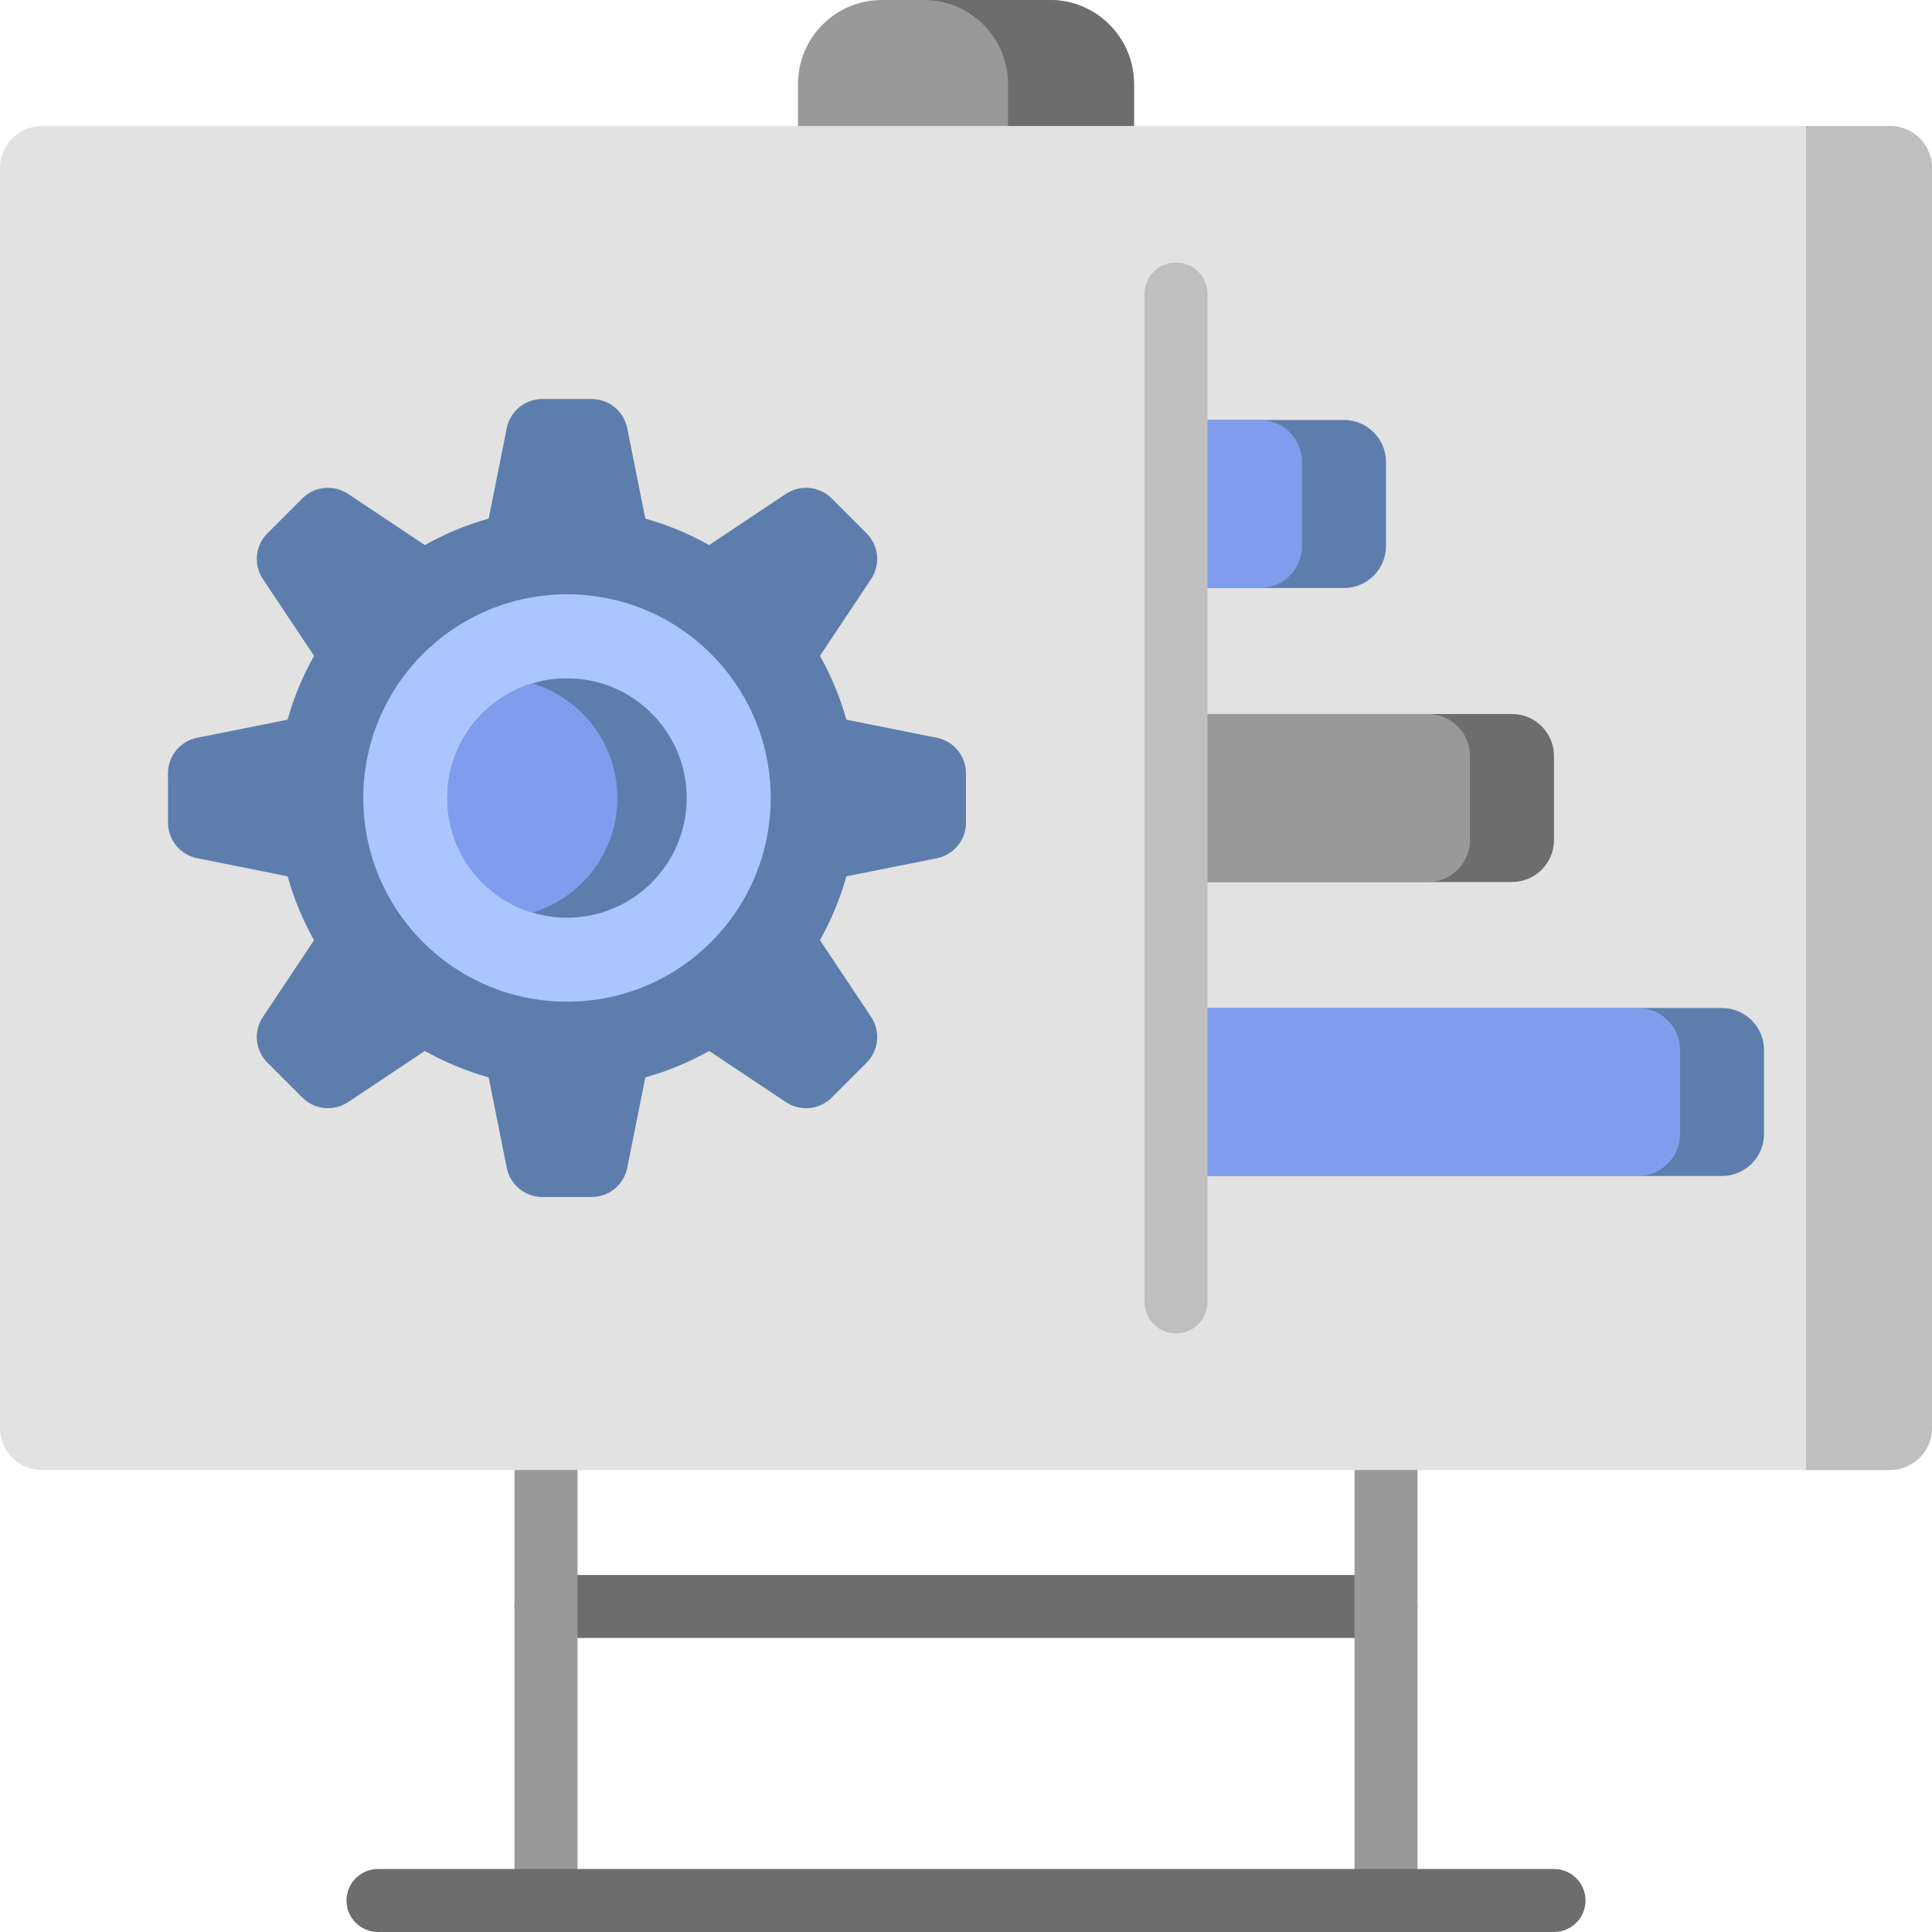 <?xml version="1.0" encoding="iso-8859-1"?>
<!-- Generator: Adobe Illustrator 19.0.0, SVG Export Plug-In . SVG Version: 6.00 Build 0)  -->
<svg xmlns="http://www.w3.org/2000/svg" xmlns:xlink="http://www.w3.org/1999/xlink" version="1.1" id="Layer_1" x="0px" y="0px" viewBox="0 0 512 512" style="enable-background:new 0 0 512 512;" xml:space="preserve">
<path style="fill:#999999;" d="M300.522,22.261v11.13v22.261h-89.043V33.391v-11.13C211.478,9.966,221.444,0,233.739,0h44.522  C290.556,0,300.522,9.966,300.522,22.261z"/>
<g>
	<path style="fill:#6D6D6D;" d="M300.522,22.261v11.13v22.261H267.13V33.391v-11.13C267.13,9.966,257.164,0,244.87,0h33.391   C290.556,0,300.522,9.966,300.522,22.261z"/>
	<path style="fill:#6D6D6D;" d="M375.652,425.739c0,4.61-3.738,8.348-8.348,8.348H144.696c-4.61,0-8.348-3.738-8.348-8.348   s3.738-8.348,8.348-8.348h222.609C371.915,417.391,375.652,421.129,375.652,425.739z"/>
</g>
<path style="fill:#999999;" d="M153.043,381.217v122.435c0,4.61-3.738,8.348-8.348,8.348c-4.61,0-8.348-3.738-8.348-8.348V381.217  c0-4.61,3.738-8.348,8.348-8.348C149.306,372.87,153.043,376.607,153.043,381.217z M367.304,372.87c-4.61,0-8.348,3.738-8.348,8.348  v122.435c0,4.61,3.738,8.348,8.348,8.348c4.61,0,8.348-3.738,8.348-8.348V381.217C375.652,376.607,371.915,372.87,367.304,372.87z"/>
<path style="fill:#6D6D6D;" d="M420.174,503.652c0,4.61-3.738,8.348-8.348,8.348H100.174c-4.61,0-8.348-3.738-8.348-8.348  s3.738-8.348,8.348-8.348h311.652C416.436,495.304,420.174,499.042,420.174,503.652z"/>
<path style="fill:#E2E2E2;" d="M500.87,389.565H11.13c-6.147,0-11.13-4.983-11.13-11.13V44.522c0-6.147,4.983-11.13,11.13-11.13  H500.87c6.147,0,11.13,4.983,11.13,11.13v333.913C512,384.582,507.017,389.565,500.87,389.565z"/>
<path style="fill:#BFBFBF;" d="M512,44.522v333.913c0,6.147-4.983,11.13-11.13,11.13h-22.261V33.391h22.261  C507.017,33.391,512,38.374,512,44.522z"/>
<path style="fill:#5D7EAC;" d="M256,204.94v13.077c0,4.582-3.235,8.527-7.728,9.426l-23.968,4.794  c-1.668,5.964-4.034,11.634-7.01,16.917l13.56,20.341c2.542,3.812,2.039,8.889-1.201,12.129l-9.247,9.247  c-3.24,3.24-8.317,3.743-12.129,1.201l-20.341-13.56c-5.284,2.976-10.953,5.341-16.917,7.01l-4.794,23.968  c-0.898,4.493-4.844,7.728-9.426,7.728h-13.077c-4.582,0-8.527-3.235-9.426-7.728l-4.794-23.968  c-5.964-1.668-11.634-4.034-16.917-7.01l-20.341,13.56c-3.812,2.542-8.889,2.039-12.129-1.201l-9.247-9.247  c-3.24-3.24-3.743-8.317-1.201-12.129l13.56-20.341c-2.976-5.284-5.341-10.953-7.01-16.917l-23.968-4.794  c-4.493-0.898-7.728-4.844-7.728-9.426V204.94c0-4.582,3.235-8.527,7.728-9.426l23.968-4.794c1.668-5.964,4.034-11.634,7.01-16.917  l-13.56-20.341c-2.542-3.812-2.039-8.889,1.201-12.129l9.247-9.247c3.24-3.24,8.317-3.743,12.129-1.201l20.341,13.56  c5.284-2.976,10.953-5.341,16.917-7.01l4.794-23.968c0.898-4.493,4.844-7.728,9.426-7.728h13.077c4.582,0,8.527,3.235,9.426,7.728  l4.794,23.968c5.964,1.668,11.634,4.034,16.917,7.01l20.341-13.56c3.812-2.542,8.889-2.039,12.129,1.201l9.247,9.247  c3.24,3.24,3.743,8.317,1.201,12.129l-13.56,20.341c2.976,5.284,5.341,10.953,7.01,16.917l23.968,4.794  C252.765,196.412,256,200.358,256,204.94z"/>
<path style="fill:#ABC5FF;" d="M204.243,211.478c0,29.814-24.169,53.983-53.983,53.983s-53.983-24.169-53.983-53.983  s24.169-53.983,53.983-53.983S204.243,181.664,204.243,211.478z"/>
<path style="fill:#5D7EAC;" d="M181.983,211.478c0,17.519-14.202,31.722-31.722,31.722s-31.722-14.202-31.722-31.722  s14.202-31.722,31.722-31.722S181.983,193.959,181.983,211.478z"/>
<path style="fill:#809DED;" d="M163.617,211.478c0,14.326-9.499,26.428-22.539,30.367c-13.04-3.938-22.539-16.041-22.539-30.367  c0-14.326,9.499-26.428,22.539-30.367C154.119,185.05,163.617,197.152,163.617,211.478z"/>
<path style="fill:#6D6D6D;" d="M411.826,200.348v22.261c0,6.147-4.983,11.13-11.13,11.13h-89.043v-44.522h89.043  C406.843,189.217,411.826,194.2,411.826,200.348z"/>
<path style="fill:#999999;" d="M378.435,233.739h-66.783v-44.522h66.783c6.147,0,11.13,4.983,11.13,11.13v22.261  C389.565,228.756,384.582,233.739,378.435,233.739z"/>
<path style="fill:#5D7EAC;" d="M356.174,155.826h-44.522v-44.522h44.522c6.147,0,11.13,4.983,11.13,11.13v22.261  C367.304,150.843,362.321,155.826,356.174,155.826z M456.348,267.13H311.652v44.522h144.696c6.147,0,11.13-4.983,11.13-11.13  v-22.261C467.478,272.114,462.495,267.13,456.348,267.13z"/>
<path style="fill:#809DED;" d="M333.913,155.826h-22.261v-44.522h22.261c6.147,0,11.13,4.983,11.13,11.13v22.261  C345.043,150.843,340.06,155.826,333.913,155.826z M434.087,267.13H311.652v44.522h122.435c6.147,0,11.13-4.983,11.13-11.13v-22.261  C445.217,272.114,440.234,267.13,434.087,267.13z"/>
<path style="fill:#BFBFBF;" d="M320,77.913v267.13c0,4.61-3.738,8.348-8.348,8.348s-8.348-3.738-8.348-8.348V77.913  c0-4.61,3.738-8.348,8.348-8.348S320,73.303,320,77.913z"/>
<g>
</g>
<g>
</g>
<g>
</g>
<g>
</g>
<g>
</g>
<g>
</g>
<g>
</g>
<g>
</g>
<g>
</g>
<g>
</g>
<g>
</g>
<g>
</g>
<g>
</g>
<g>
</g>
<g>
</g>
</svg>
